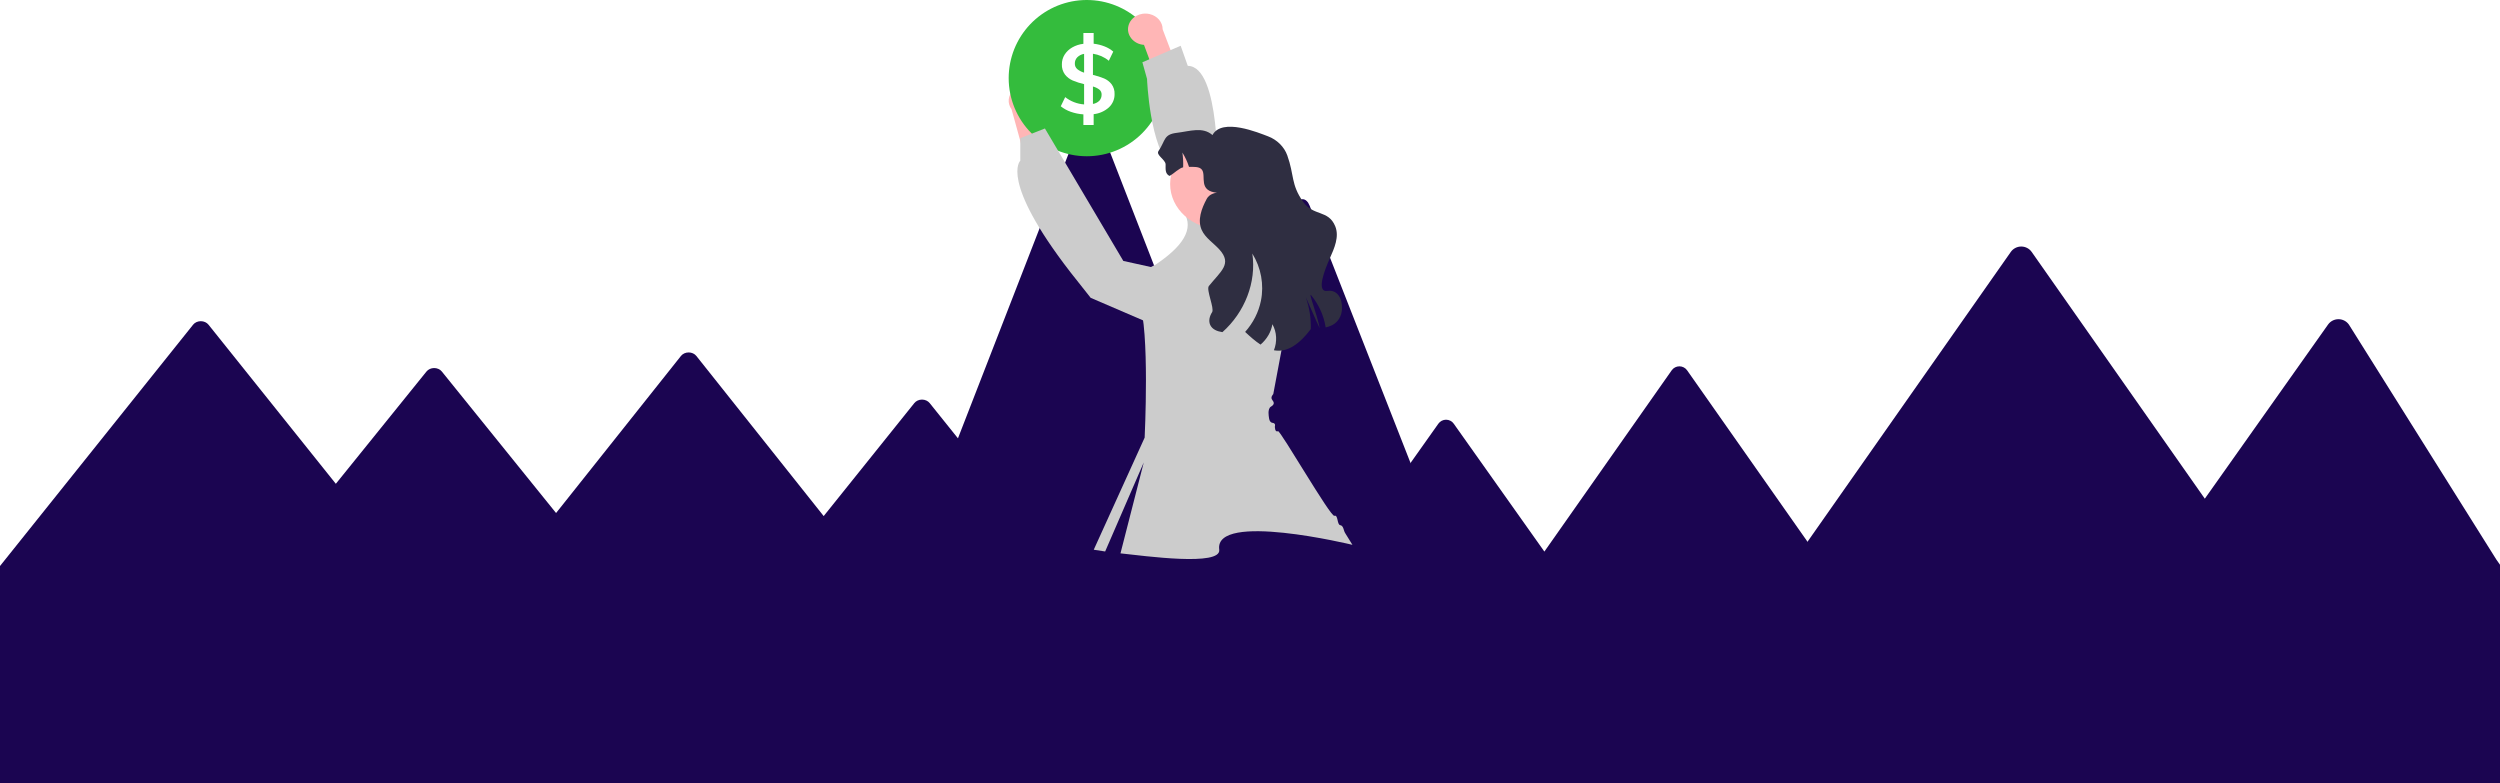 <svg width="1440" height="451" viewBox="0 0 1440 451" fill="none" xmlns="http://www.w3.org/2000/svg">
<g clip-path="url(#clip0_36_14714)">
<g filter="url(#filter0_d_36_14714)">
<path d="M-42.783 283.218C-41.77 315.828 -36.511 348.189 -27.129 379.549C62.328 384.787 152.305 374.395 242.065 371.236C334.449 367.911 427.028 372.234 519.368 367.828C527.585 367.433 536.908 366.414 541.743 360.055C546.578 353.695 544.692 344.28 548.248 337.027C550.221 333.078 553.755 329.856 554.752 325.596C555.923 320.296 552.736 315.204 549.657 310.59C528.438 279.179 506.526 248.253 483.919 217.813C478.304 210.289 472.45 202.578 464.211 197.757C455.972 192.935 444.698 191.667 436.936 197.175C436.041 193.918 434.062 191.029 431.3 188.948C428.537 186.866 425.142 185.705 421.629 185.64C419.183 185.985 416.688 185.844 414.301 185.224C411.634 184.06 410.398 181.067 408.946 178.698C405.457 173.327 400.019 169.384 393.678 167.626C387.338 165.869 380.543 166.422 374.603 169.179C369.307 162.894 362.551 157.882 354.876 154.544C347.2 151.206 338.817 149.635 330.395 149.955C309.711 150.931 291.368 163.235 270.88 166.332C260.324 167.827 249.555 167.118 239.312 164.254C233.588 162.716 227.929 160.554 221.967 160.097C216.421 159.73 210.882 160.899 206.009 163.464C203.964 164.863 201.601 165.775 199.115 166.124C196.275 166.124 193.803 164.274 191.548 162.633C180.916 155.082 168.611 149.983 155.59 147.73C142.569 145.477 129.181 146.132 116.466 149.643C112.39 150.765 108.249 152.262 104.043 151.908C98.189 151.451 93.202 147.648 88.519 144.343C62.762 126.386 29.633 119.133 -1.827 123.019C-5.274 123.435 -8.526 123.934 -11.627 124.495C-32.094 175.643 -44.842 229.223 -42.783 283.218Z" fill="white"/>
</g>
<g filter="url(#filter1_d_36_14714)">
<path d="M-66.649 327.218C-65.014 359.828 -56.529 392.189 -41.389 423.549C102.969 428.787 248.166 418.395 393.013 415.236C542.094 411.911 691.49 416.234 840.501 411.828C853.761 411.433 868.805 410.414 876.607 404.055C884.41 397.695 881.366 388.28 887.104 381.027C890.287 377.078 895.99 373.856 897.6 369.596C899.489 364.296 894.346 359.204 889.378 354.59C855.137 323.179 819.776 292.253 783.296 261.813C774.235 254.289 764.788 246.578 751.493 241.757C738.198 236.935 720.004 235.667 707.479 241.175C706.034 237.918 702.841 235.029 698.383 232.948C693.925 230.866 688.447 229.705 682.778 229.64C678.83 229.985 674.804 229.844 670.952 229.224C666.649 228.06 664.655 225.067 662.31 222.698C656.68 217.327 647.905 213.384 637.673 211.626C627.441 209.869 616.477 210.422 606.89 213.179C598.344 206.894 587.443 201.882 575.057 198.544C562.671 195.206 549.142 193.635 535.551 193.955C502.174 194.931 472.574 207.235 439.511 210.332C422.477 211.827 405.1 211.118 388.57 208.254C379.333 206.716 370.202 204.554 360.58 204.097C351.631 203.73 342.693 204.899 334.83 207.464C331.529 208.863 327.715 209.775 323.704 210.124C319.12 210.124 315.132 208.274 311.493 206.633C294.336 199.082 274.48 193.983 253.467 191.73C232.454 189.477 210.85 190.132 190.332 193.643C183.754 194.765 177.072 196.262 170.284 195.908C160.838 195.451 152.791 191.648 145.234 188.343C103.669 170.386 50.208 163.133 -0.558 167.019C-6.121 167.435 -11.37 167.934 -16.373 168.495C-49.401 219.643 -69.973 273.223 -66.649 327.218Z" fill="white"/>
</g>
<g filter="url(#filter2_d_36_14714)">
<path d="M741.209 353.218C742.183 385.828 747.239 418.189 756.261 449.549C842.277 454.787 928.793 444.395 1015.1 441.236C1103.93 437.911 1192.95 442.234 1281.74 437.828C1289.64 437.433 1298.6 436.414 1303.25 430.055C1307.9 423.695 1306.09 414.28 1309.51 407.027C1311.4 403.078 1314.8 399.856 1315.76 395.596C1316.89 390.296 1313.82 385.204 1310.86 380.59C1290.46 349.179 1269.39 318.253 1247.65 287.813C1242.25 280.289 1236.63 272.578 1228.7 267.757C1220.78 262.935 1209.94 261.667 1202.48 267.175C1201.62 263.918 1199.71 261.029 1197.06 258.948C1194.4 256.866 1191.14 255.705 1187.76 255.64C1185.41 255.985 1183.01 255.844 1180.71 255.224C1178.15 254.06 1176.96 251.067 1175.56 248.698C1172.21 243.327 1166.98 239.384 1160.88 237.626C1154.79 235.869 1148.25 236.422 1142.54 239.179C1137.45 232.894 1130.95 227.882 1123.57 224.544C1116.19 221.206 1108.13 219.635 1100.03 219.955C1080.14 220.931 1062.51 233.235 1042.81 236.332C1032.66 237.827 1022.3 237.118 1012.45 234.254C1006.95 232.716 1001.51 230.554 995.776 230.097C990.443 229.73 985.117 230.899 980.432 233.464C978.465 234.863 976.193 235.775 973.803 236.124C971.072 236.124 968.695 234.274 966.527 232.633C956.304 225.082 944.472 219.983 931.952 217.73C919.431 215.477 906.558 216.132 894.333 219.643C890.413 220.765 886.432 222.262 882.387 221.908C876.758 221.451 871.963 217.648 867.46 214.343C842.694 196.386 810.839 189.133 780.59 193.019C777.275 193.435 774.148 193.934 771.167 194.495C751.487 245.643 739.228 299.223 741.209 353.218Z" fill="white"/>
</g>
<g filter="url(#filter3_d_36_14714)">
<path d="M1472.79 303.218C1471.82 335.828 1466.76 368.189 1457.74 399.549C1371.72 404.787 1285.21 394.395 1198.9 391.236C1110.07 387.911 1021.05 392.234 932.261 387.828C924.36 387.433 915.396 386.414 910.747 380.055C906.098 373.695 907.912 364.28 904.493 357.027C902.596 353.078 899.197 349.856 898.238 345.596C897.113 340.296 900.177 335.204 903.138 330.59C923.54 299.179 944.61 268.253 966.347 237.813C971.746 230.289 977.375 222.578 985.297 217.757C993.219 212.935 1004.06 211.667 1011.52 217.175C1012.38 213.918 1014.29 211.029 1016.94 208.948C1019.6 206.866 1022.86 205.705 1026.24 205.64C1028.59 205.985 1030.99 205.844 1033.29 205.224C1035.85 204.06 1037.04 201.067 1038.44 198.698C1041.79 193.327 1047.02 189.384 1053.12 187.626C1059.21 185.869 1065.75 186.422 1071.46 189.179C1076.55 182.894 1083.05 177.882 1090.43 174.544C1097.81 171.206 1105.87 169.635 1113.97 169.955C1133.86 170.931 1151.49 183.235 1171.19 186.332C1181.34 187.827 1191.7 187.118 1201.55 184.254C1207.05 182.716 1212.49 180.554 1218.22 180.097C1223.56 179.73 1228.88 180.899 1233.57 183.464C1235.53 184.863 1237.81 185.775 1240.2 186.124C1242.93 186.124 1245.3 184.274 1247.47 182.633C1257.7 175.082 1269.53 169.983 1282.05 167.73C1294.57 165.477 1307.44 166.132 1319.67 169.643C1323.59 170.765 1327.57 172.262 1331.61 171.908C1337.24 171.451 1342.04 167.648 1346.54 164.343C1371.31 146.386 1403.16 139.133 1433.41 143.019C1436.73 143.435 1439.85 143.934 1442.83 144.495C1462.51 195.643 1474.77 249.223 1472.79 303.218Z" fill="white"/>
</g>
<path d="M598.413 51.488C603.015 55.247 602.585 61.979 597.518 65.246L610 108.998L597.043 115L582.651 62.94C580.123 59.514 580.484 54.899 583.832 51.812C587.757 48.193 594.285 48.048 598.413 51.488H598.413Z" fill="#FFB6B6"/>
<path d="M626 345.001V362H281V344.92L282.86 342.581L392.237 205.022C392.733 204.398 393.395 203.888 394.166 203.536C394.937 203.184 395.794 203 396.663 203C397.533 203 398.39 203.184 399.161 203.536C399.932 203.888 400.594 204.398 401.09 205.022L474.442 297.261L526.657 232.173C527.153 231.553 527.814 231.046 528.583 230.696C529.352 230.346 530.207 230.163 531.074 230.163C531.941 230.163 532.795 230.346 533.564 230.696C534.333 231.046 534.994 231.553 535.491 232.173L624.14 342.678L626 345.001Z" fill="#1B0551"/>
<path d="M837 329.247V361H522V329.096L523.698 324.726L623.564 67.778C624.017 66.612 624.621 65.659 625.325 65.001C626.029 64.344 626.812 64 627.606 64C628.4 64 629.183 64.344 629.886 65.001C630.59 65.659 631.194 66.612 631.647 67.778L698.621 240.073L746.295 118.494C746.749 117.334 747.352 116.388 748.054 115.734C748.756 115.08 749.537 114.739 750.328 114.739C751.12 114.739 751.9 115.08 752.602 115.734C753.304 116.388 753.908 117.334 754.361 118.494L835.302 324.908L837 329.247Z" fill="#1B0551"/>
<path d="M738 371.756V391H1083V371.664L1081.14 369.016L971.763 213.289C971.267 212.583 970.605 212.006 969.834 211.607C969.063 211.208 968.206 211 967.337 211C966.467 211 965.61 211.208 964.839 211.607C964.068 212.006 963.406 212.583 962.91 213.289L889.558 317.711L837.343 244.027C836.847 243.324 836.186 242.75 835.417 242.354C834.648 241.958 833.793 241.751 832.926 241.751C832.059 241.751 831.205 241.958 830.436 242.354C829.667 242.75 829.006 243.324 828.509 244.027L739.86 369.126L738 371.756Z" fill="#1B0551"/>
<path d="M1440.5 326V387H1007V360.682L1009.53 357.077L1158.22 145.116C1158.89 144.154 1159.79 143.369 1160.84 142.826C1161.89 142.283 1163.05 142 1164.24 142C1165.42 142 1166.58 142.283 1167.63 142.826C1168.68 143.369 1169.58 144.154 1170.25 145.116L1269.97 287.245L1340.95 186.953C1341.63 185.996 1342.52 185.215 1343.57 184.676C1344.62 184.137 1345.78 183.855 1346.96 183.855C1348.13 183.855 1349.3 184.137 1350.34 184.676C1351.39 185.215 1352.28 185.996 1352.96 186.953L1437.97 322.421L1440.5 326Z" fill="#1B0551"/>
<path d="M345 326.108V343H0V326.027L1.86 323.703L111.237 187.01C111.733 186.389 112.395 185.883 113.166 185.533C113.937 185.183 114.794 185 115.663 185C116.533 185 117.39 185.183 118.161 185.533C118.932 185.883 119.594 186.389 120.09 187.01L193.442 278.668L245.657 213.99C246.153 213.373 246.814 212.869 247.583 212.522C248.352 212.174 249.207 211.992 250.074 211.992C250.941 211.992 251.795 212.174 252.564 212.522C253.333 212.869 253.994 213.373 254.491 213.99L343.14 323.8L345 326.108Z" fill="#1B0551"/>
<path d="M671 45C671 56.935 666.259 68.381 657.82 76.82C649.381 85.259 637.935 90 626 90C614.065 90 602.619 85.259 594.18 76.82C585.741 68.381 581 56.935 581 45C581 43.574 581.069 42.17 581.198 40.782C582.283 29.264 587.762 18.606 596.497 11.021C605.233 3.436 616.555 -0.493 628.111 0.05C639.668 0.592 650.571 5.565 658.558 13.936C666.544 22.306 671 33.431 671 45V45Z" fill="#34BC3D"/>
<path d="M640.252 48.474C639.132 47.047 637.66 45.918 635.97 45.189C633.886 44.338 631.734 43.653 629.536 43.141V30.956C632.916 31.45 636.085 32.851 638.686 35L641.238 29.727C639.771 28.46 638.086 27.451 636.26 26.746C634.236 25.952 632.111 25.424 629.943 25.175V19H624.033V25.236C621.751 25.485 619.55 26.201 617.575 27.338C615.792 28.361 614.29 29.787 613.199 31.495C612.158 33.162 611.619 35.078 611.642 37.026C611.54 39.137 612.171 41.22 613.434 42.943C614.597 44.435 616.132 45.615 617.896 46.373C620.013 47.249 622.202 47.952 624.44 48.474V60.15C620.452 59.858 616.652 58.389 613.552 55.939L611 61.219C612.733 62.608 614.704 63.692 616.824 64.421C619.146 65.226 621.572 65.717 624.033 65.878V72H629.943V65.764C633.225 65.416 636.304 64.048 638.718 61.864C639.781 60.876 640.62 59.685 641.184 58.366C641.747 57.047 642.021 55.629 641.99 54.202C642.088 52.158 641.476 50.141 640.252 48.474V48.474ZM624.44 41.851C623 41.428 621.662 40.731 620.503 39.803C620.043 39.406 619.68 38.916 619.439 38.368C619.198 37.82 619.086 37.227 619.109 36.631C619.067 35.28 619.579 33.968 620.534 32.982C621.593 31.948 622.958 31.261 624.44 31.017V41.851ZM633.246 57.995C632.248 58.988 630.947 59.644 629.536 59.869V49.824C630.885 50.175 632.147 50.787 633.246 51.622C633.663 51.967 633.994 52.399 634.215 52.885C634.436 53.371 634.541 53.899 634.522 54.429C634.576 55.731 634.121 57.005 633.246 57.995V57.995Z" fill="white"/>
<path d="M779 313.819C779 313.819 699.211 294.465 702.28 316.584C703.639 326.376 659.133 320.188 645.395 318.732L658.806 266.355L636.567 317.653C632.516 317.082 630 316.64 630 316.64L659.317 252.07C659.317 252.07 662.386 189.399 656.095 174.035C649.804 158.672 665.455 152.534 665.455 152.534C680.914 142.2 688.295 131.991 681.73 122L715.578 124.627L718.647 139.631L747.432 152.257L733.406 227.003C733.406 227.003 731.581 228.817 732.786 230.306C733.991 231.794 734.2 232.98 732.05 234.23C729.899 235.481 730.902 240.347 730.902 240.347C730.902 240.347 731.004 243.356 733.009 243.566C735.014 243.775 734.331 245.585 734.331 245.585C734.331 245.585 734.199 249.239 736.141 248.35C737.446 247.753 766.4 297.91 768.608 297.109C770.817 296.308 770.055 302.224 771.97 302.492C773.885 302.76 773.898 305.588 774.725 306.919C777.362 311.163 779 313.82 779 313.82V313.819Z" fill="#CCCCCC"/>
<path d="M688.553 189.735L692 160.251L647.033 150.294L601.874 74L587.685 79.574V92.58C587.685 92.58 575.524 103.728 616.541 156.764L628.224 171.546L692 199L688.553 189.735V189.735Z" fill="#CCCCCC"/>
<path d="M650.027 14.687C648.511 20.018 652.865 25.477 658.939 25.836L674.783 68.519L688.915 67.458L669.687 16.887C669.709 12.814 666.671 9.103 662.105 8.085C656.754 6.891 651.347 9.847 650.027 14.687L650.027 14.687Z" fill="#FFB6B6"/>
<path d="M747.154 174.476V174.476C758.744 167.61 760.169 152.744 750.059 144.177L701.28 102.843C701.28 102.843 703.119 38.094 684.162 37.936L680.064 26.355L658.014 35.872L660.693 45.443C660.693 45.443 662.136 85.051 675.09 96.863C675.324 113.547 683.056 117.97 683.056 117.97L747.154 174.476Z" fill="#CCCCCC"/>
<path d="M703 132C719.016 132 732 120.359 732 106C732 91.641 719.016 80 703 80C686.984 80 674 91.641 674 106C674 120.359 686.984 132 703 132Z" fill="#FFB6B6"/>
<path d="M772.974 178.12C772.769 181.943 770.807 185.613 767.17 187.365C766.018 187.902 764.81 188.311 763.562 188.605C763.521 188.221 763.452 187.85 763.384 187.48C762.245 181.189 759.418 175.193 755.288 170.129C753.326 167.726 758.759 181.355 760.132 189.027C758.883 186.7 752.53 171.766 752.118 171.204C752.118 171.229 752.146 171.306 752.201 171.472C754.259 177.264 755.192 183.401 755.041 189.512C747.083 200.086 740.154 202.937 733.773 201.748C735.694 196.915 735.489 191.315 732.895 186.738C732.182 191.238 729.671 195.419 726.076 198.488C723.057 196.532 720.121 193.936 717.198 191.187C721.795 186.035 724.978 179.808 726.296 173.224C728.175 164.006 726.378 154.174 721.342 146.055C723.771 162.535 717.006 179.86 704.122 191.315C701.076 190.881 698.332 189.755 697.111 187.224C695.972 184.846 696.74 182.033 698.181 179.808C699.594 177.583 694.641 166.831 696.301 164.76C703.244 156.142 709.844 152 702.407 143.753C698.99 139.956 694.229 137.041 692.185 132.464C689.605 126.698 692.089 120.113 695.08 114.539C698.085 108.952 708.088 111.56 701.392 111.048C689.88 110.179 694.902 101.472 692.377 97.841C690.964 95.808 687.479 96.141 684.871 96.115C683.952 93.238 682.663 90.451 681.043 87.843C681.455 90.668 681.606 93.532 681.496 96.383C679.411 96.716 676.021 99.976 674.224 101.024L673.565 101.318C671.027 99.963 671.404 97.429 671.39 94.694C671.362 91.957 665.709 89.337 667.274 87.022C671.431 80.898 670.094 77.448 677.805 76.515C685.517 75.582 692.693 72.858 698.387 77.793C703.875 67.565 725.239 76.592 730.398 78.522C735.557 80.465 739.715 84.582 741.471 89.492C745.56 100.871 743.488 106.113 750.527 116.15C756.551 124.741 765.071 120.688 769.064 130.252C771.575 136.287 768.584 142.96 765.922 148.932C763.26 154.915 757.758 168.531 764.618 167.56C770.464 166.716 773.304 172.137 772.974 178.12V178.12Z" fill="#2F2E41"/>
<rect width="1440" height="121" transform="translate(0 330)" fill="#1B0551"/>
</g>
<defs>
<filter id="filter0_d_36_14714" x="-47" y="114" width="606" height="267" filterUnits="userSpaceOnUse" color-interpolation-filters="sRGB">
<feFlood flood-opacity="0" result="BackgroundImageFix"/>
<feColorMatrix in="SourceAlpha" type="matrix" values="0 0 0 0 0 0 0 0 0 0 0 0 0 0 0 0 0 0 127 0" result="hardAlpha"/>
<feOffset dy="-4"/>
<feGaussianBlur stdDeviation="2"/>
<feComposite in2="hardAlpha" operator="out"/>
<feColorMatrix type="matrix" values="0 0 0 0 0 0 0 0 0 0 0 0 0 0 0 0 0 0 0.02 0"/>
<feBlend mode="normal" in2="BackgroundImageFix" result="effect1_dropShadow_36_14714"/>
<feBlend mode="normal" in="SourceGraphic" in2="effect1_dropShadow_36_14714" result="shape"/>
</filter>
<filter id="filter1_d_36_14714" x="-71" y="158" width="973" height="267" filterUnits="userSpaceOnUse" color-interpolation-filters="sRGB">
<feFlood flood-opacity="0" result="BackgroundImageFix"/>
<feColorMatrix in="SourceAlpha" type="matrix" values="0 0 0 0 0 0 0 0 0 0 0 0 0 0 0 0 0 0 127 0" result="hardAlpha"/>
<feOffset dy="-4"/>
<feGaussianBlur stdDeviation="2"/>
<feComposite in2="hardAlpha" operator="out"/>
<feColorMatrix type="matrix" values="0 0 0 0 0 0 0 0 0 0 0 0 0 0 0 0 0 0 0.02 0"/>
<feBlend mode="normal" in2="BackgroundImageFix" result="effect1_dropShadow_36_14714"/>
<feBlend mode="normal" in="SourceGraphic" in2="effect1_dropShadow_36_14714" result="shape"/>
</filter>
<filter id="filter2_d_36_14714" x="737" y="184" width="583" height="267" filterUnits="userSpaceOnUse" color-interpolation-filters="sRGB">
<feFlood flood-opacity="0" result="BackgroundImageFix"/>
<feColorMatrix in="SourceAlpha" type="matrix" values="0 0 0 0 0 0 0 0 0 0 0 0 0 0 0 0 0 0 127 0" result="hardAlpha"/>
<feOffset dy="-4"/>
<feGaussianBlur stdDeviation="2"/>
<feComposite in2="hardAlpha" operator="out"/>
<feColorMatrix type="matrix" values="0 0 0 0 0 0 0 0 0 0 0 0 0 0 0 0 0 0 0.02 0"/>
<feBlend mode="normal" in2="BackgroundImageFix" result="effect1_dropShadow_36_14714"/>
<feBlend mode="normal" in="SourceGraphic" in2="effect1_dropShadow_36_14714" result="shape"/>
</filter>
<filter id="filter3_d_36_14714" x="894" y="134" width="583" height="267" filterUnits="userSpaceOnUse" color-interpolation-filters="sRGB">
<feFlood flood-opacity="0" result="BackgroundImageFix"/>
<feColorMatrix in="SourceAlpha" type="matrix" values="0 0 0 0 0 0 0 0 0 0 0 0 0 0 0 0 0 0 127 0" result="hardAlpha"/>
<feOffset dy="-4"/>
<feGaussianBlur stdDeviation="2"/>
<feComposite in2="hardAlpha" operator="out"/>
<feColorMatrix type="matrix" values="0 0 0 0 0 0 0 0 0 0 0 0 0 0 0 0 0 0 0.02 0"/>
<feBlend mode="normal" in2="BackgroundImageFix" result="effect1_dropShadow_36_14714"/>
<feBlend mode="normal" in="SourceGraphic" in2="effect1_dropShadow_36_14714" result="shape"/>
</filter>
<clipPath id="clip0_36_14714">
<rect width="1440" height="451" fill="white"/>
</clipPath>
</defs>
</svg>
